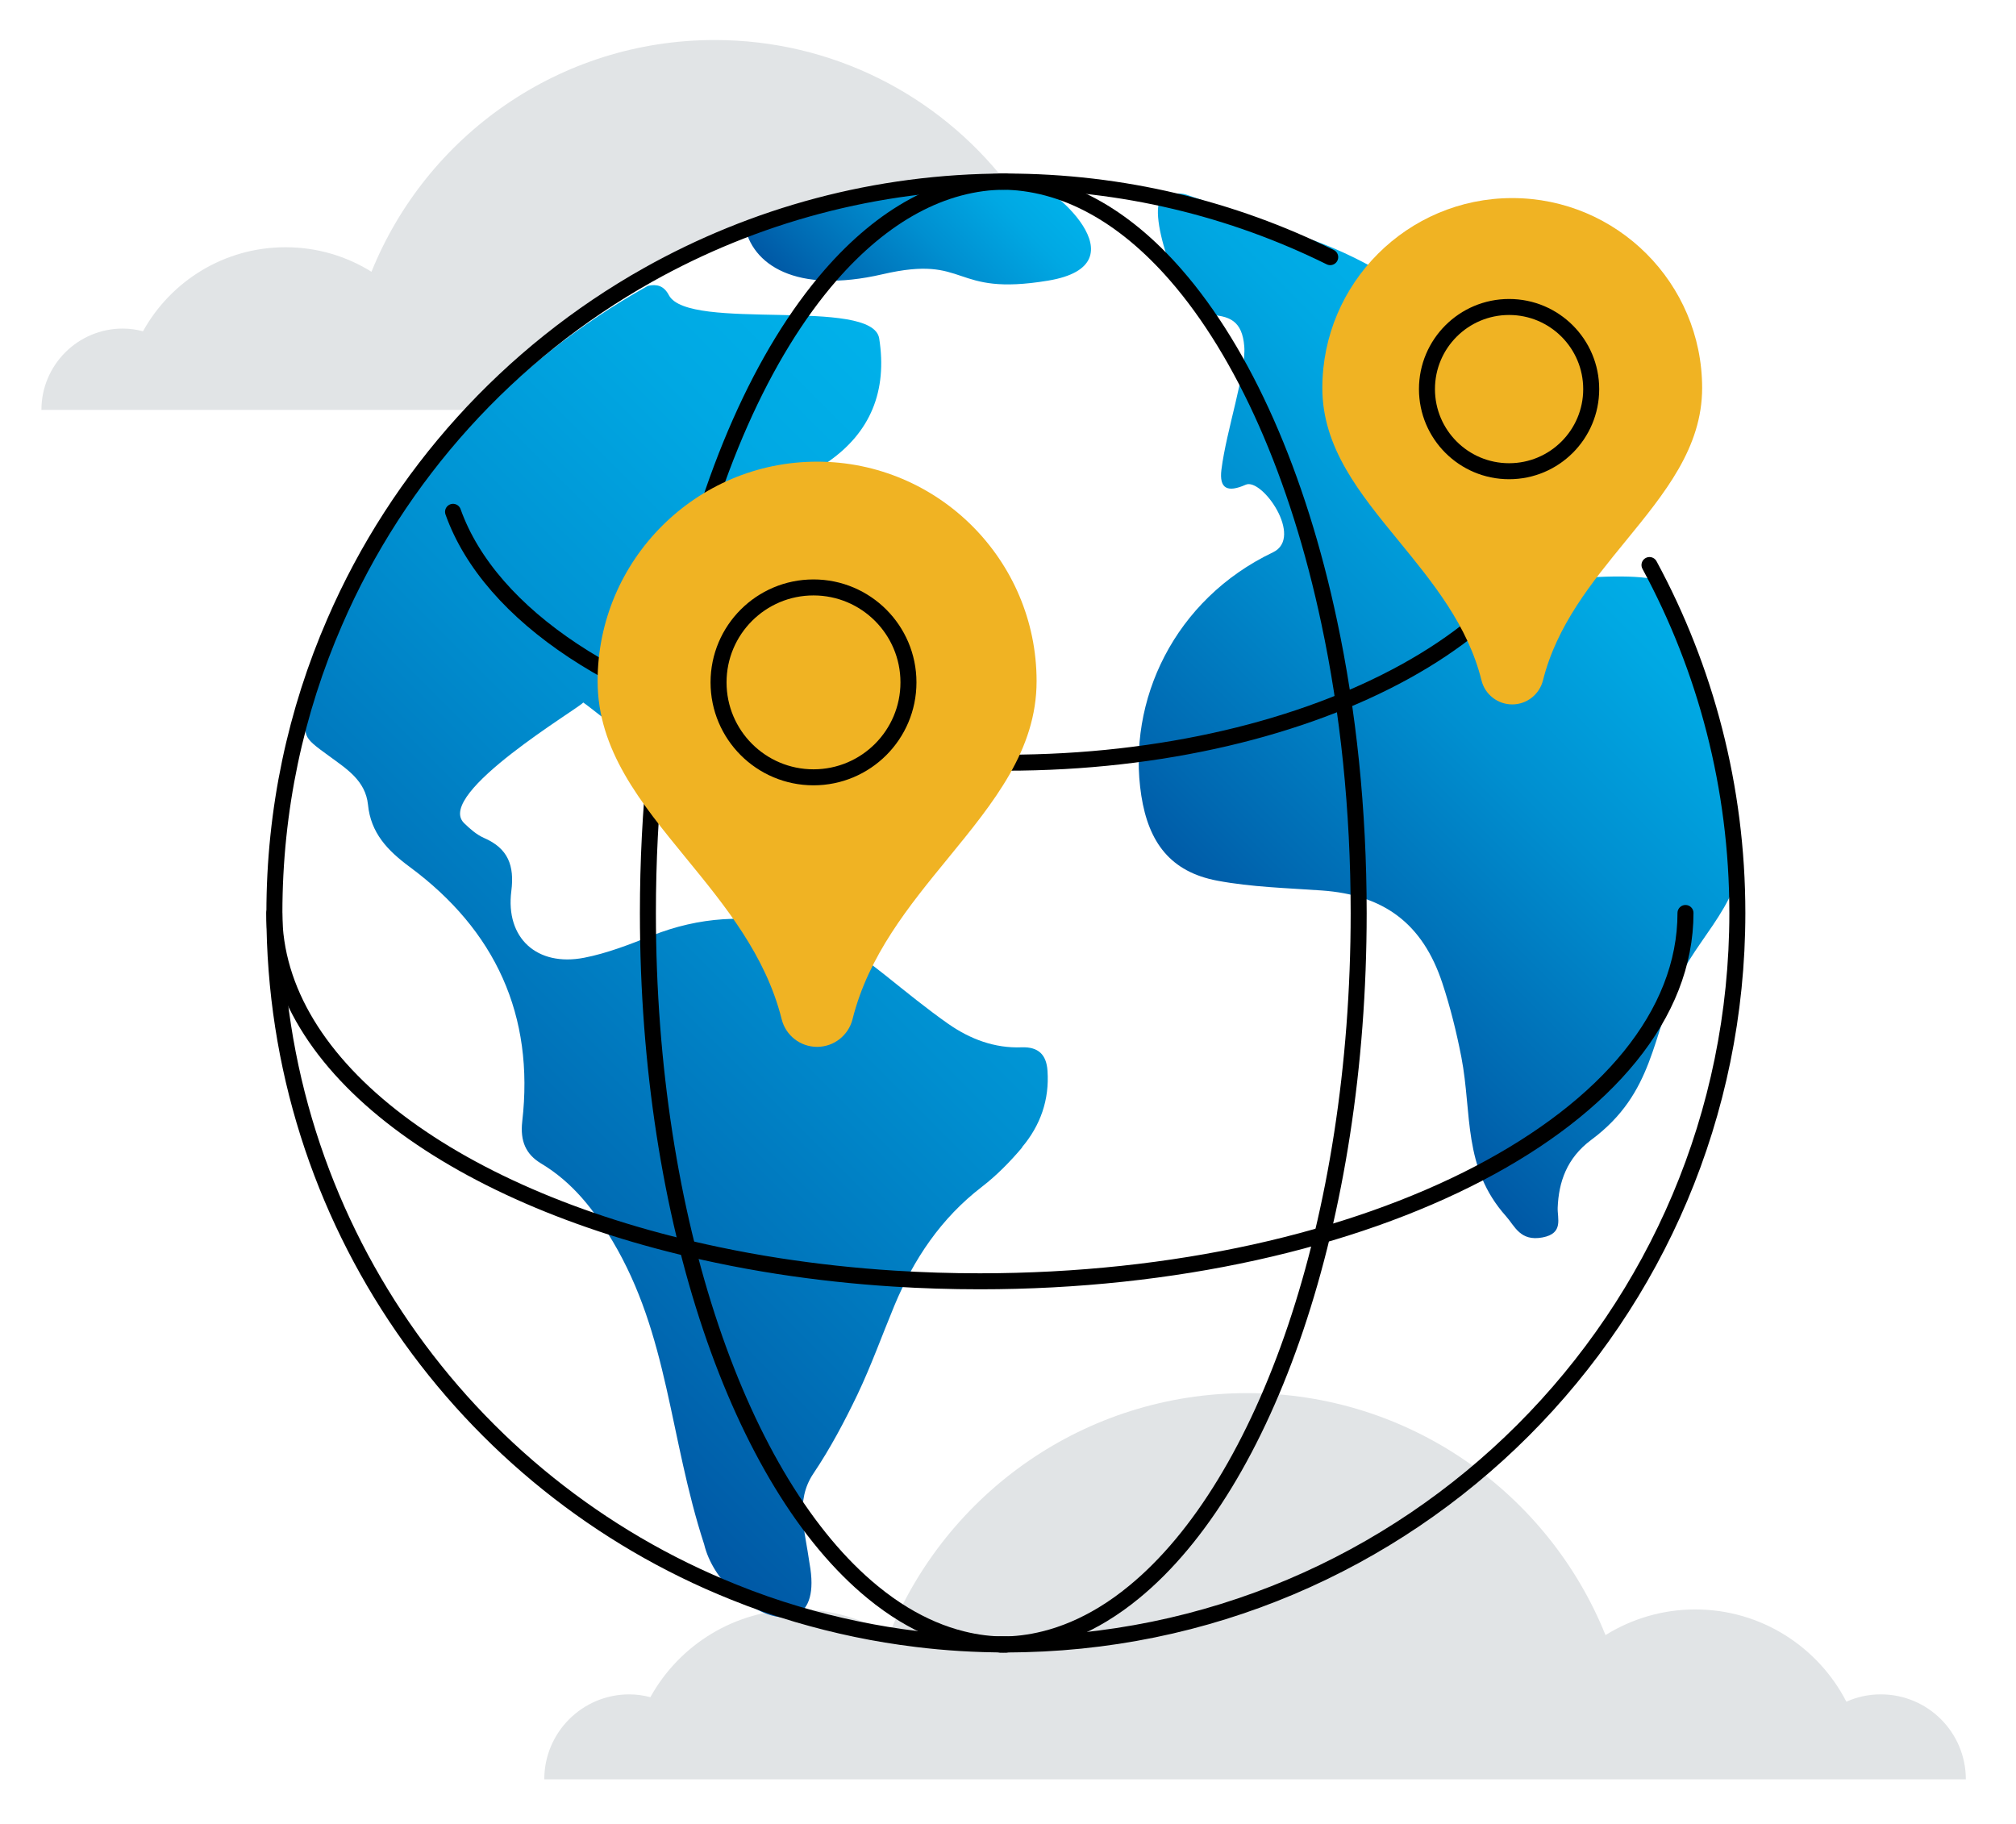 <svg width="252" height="228" viewBox="0 0 252 228" fill="none" xmlns="http://www.w3.org/2000/svg">
<path d="M93.067 28.109C93.953 33.073 99.452 36.799 110.322 34.282C121.192 31.765 118.76 37.109 130.994 35.084C143.242 33.059 131.078 22.793 128.73 22.737C126.381 22.68 105.147 21.837 93.067 28.095V28.109Z" fill="url(#paint0_linear_1925_1283)"/>
<path d="M125.692 22.665C125.481 22.665 125.256 22.665 125.046 22.665C99.41 22.665 76.347 33.676 60.344 51.24H5.177C5.177 45.63 9.733 41.073 15.344 41.073C16.23 41.073 17.074 41.2 17.875 41.411C21.349 35.139 28.028 30.906 35.692 30.906C39.644 30.906 43.314 32.031 46.436 33.972C53.285 16.998 69.906 5.003 89.341 5.003C104.092 5.003 117.241 11.922 125.692 22.694V22.665Z" fill="#E1E4E6"/>
<path d="M235.085 211.806C233.552 211.806 232.117 212.13 230.796 212.72C227.266 205.872 220.136 201.189 211.91 201.189C207.789 201.189 203.95 202.37 200.688 204.395C193.544 186.663 176.191 174.147 155.899 174.147C135.606 174.147 118.253 186.663 111.11 204.395C107.847 202.37 104.008 201.189 99.888 201.189C91.886 201.189 84.911 205.619 81.297 212.158C80.453 211.933 79.567 211.806 78.653 211.806C72.789 211.806 68.036 216.559 68.036 222.424H245.73C245.73 216.559 240.977 211.806 235.113 211.806H235.085Z" fill="#E1E4E6"/>
<path d="M127.773 143.434C126.268 145.22 124.581 146.936 122.739 148.356C117.634 152.279 114.231 157.37 111.798 163.206C110.265 166.904 108.915 170.673 107.2 174.287C105.568 177.69 103.782 181.065 101.673 184.201C99.353 187.675 100.618 191.289 101.195 195.451C101.856 199.079 101.097 201.048 99.662 201.808C97.651 202.876 94.318 201.554 91.689 199.037C89.973 197.434 88.567 195.325 88.018 193.047C83.645 179.589 83.589 166.919 76.558 155.12C74.279 151.281 71.593 147.808 67.642 145.445C65.701 144.278 65.012 142.619 65.279 140.2C66.812 126.925 61.932 116.294 51.203 108.362C48.432 106.309 46.351 104.129 46 100.6C45.69 97.562 43.3 96.1 41.12 94.497C37.759 92.05 37.661 92.022 38.926 88.042C39.981 84.737 40.923 81.644 41.823 78.761C49.782 60.522 63.634 45.404 80.987 35.73C82.098 35.49 82.984 35.701 83.617 36.911C86.078 41.481 109.084 37.093 109.9 42.311C110.926 48.822 108.845 54.067 103.445 57.779C100.267 59.973 96.808 61.773 93.348 63.545C81.353 69.648 89.593 78.226 81.775 89.083C81.254 89.8 80.832 90.714 80.115 91.164C79.511 91.543 78.358 91.712 77.767 91.403C76.572 90.742 73.45 88.154 72.901 87.817C72.536 88.45 54.325 99.208 57.995 102.878C58.726 103.595 59.556 104.326 60.47 104.734C63.522 106.042 64.323 108.208 63.915 111.4C63.17 117.25 67.108 120.864 73.014 119.725C75.911 119.162 78.737 118.051 81.493 116.954C87.371 114.62 93.348 114.24 99.465 115.759C103.74 116.828 107.284 119.204 110.673 121.919C113.261 123.986 115.834 126.095 118.562 128.008C121.276 129.892 124.328 131.059 127.731 130.919C129.812 130.848 130.811 131.861 130.937 133.858C131.19 137.472 130.051 140.692 127.745 143.42L127.773 143.434Z" fill="url(#paint1_linear_1925_1283)"/>
<path d="M145.253 24.775C145.999 24.226 147.433 24.03 148.319 24.339C153.297 26.026 158.163 28.023 163.141 29.683C169.764 31.89 175.6 35.519 181.042 39.709C185.43 43.098 189.325 47.092 193.544 50.706C196.849 53.533 191.674 50.889 190.113 54.447C187.596 60.17 178.736 73.966 183.728 73.6C186.85 73.361 206.988 70.478 208.267 73.276C211.741 80.828 214.61 88.534 215.903 96.747C216.522 100.656 217.042 104.594 217.169 108.545C217.225 110.176 216.339 111.99 215.481 113.481C213.752 116.476 211.431 119.148 209.927 122.228C206.425 129.428 206.847 136.6 198.902 142.492C195.822 144.784 194.838 147.794 194.711 150.958C194.655 152.294 195.485 154.178 192.827 154.684C190.014 155.219 189.353 153.264 188.256 152.04C182.814 145.951 184.024 139.173 182.674 132.17C182.069 129.048 181.296 125.926 180.297 122.903C177.836 115.45 172.999 111.864 165.222 111.315C160.863 111.006 156.447 110.894 152.172 110.092C146.322 108.995 143.58 105.325 142.666 99.475C140.824 87.564 146.814 74.922 159.119 69.044C163.014 67.187 157.741 59.692 155.716 60.592C153.438 61.605 152.383 61.098 152.678 58.708C153.297 53.772 155.8 46.473 155.533 43.295C155.28 40.201 153.817 39.372 150.724 39.358C147.658 39.358 143.214 26.265 145.253 24.747V24.775Z" fill="url(#paint2_linear_1925_1283)"/>
<path d="M206.186 70.633C213.189 83.57 217.169 98.392 217.169 114.128C217.169 164.641 176.233 205.563 125.734 205.563C121.965 205.563 118.239 205.338 114.597 204.888C109.478 204.269 104.486 203.214 99.662 201.794C96.948 200.992 94.29 200.064 91.689 199.009C58.037 185.524 34.3 152.603 34.3 114.128C34.3 101.191 36.986 88.886 41.837 77.749C49.797 59.355 63.648 44.111 81.001 34.366C94.234 26.941 109.492 22.694 125.748 22.694C140.303 22.694 154.056 26.097 166.276 32.144" stroke="black" stroke-width="2" stroke-linecap="round" stroke-linejoin="round"/>
<path d="M125.735 205.576C123.892 205.576 122.064 205.351 120.278 204.901C117.775 204.282 115.328 203.227 112.98 201.807C111.658 201.005 110.35 200.077 109.071 199.023C92.603 185.537 80.988 152.616 80.988 114.141C80.988 101.204 82.296 88.899 84.672 77.762C88.567 59.368 95.346 44.124 103.839 34.379C110.308 26.954 117.789 22.707 125.735 22.707" stroke="black" stroke-width="2" stroke-linecap="round" stroke-linejoin="round"/>
<path d="M125.087 205.576C126.93 205.576 128.758 205.351 130.544 204.901C133.047 204.282 135.494 203.227 137.842 201.807C139.164 201.005 140.472 200.077 141.751 199.023C158.219 185.537 169.834 152.616 169.834 114.141C169.834 101.204 168.526 88.899 166.15 77.762C162.255 59.368 155.476 44.124 146.983 34.379C140.514 26.954 133.033 22.707 125.087 22.707" stroke="black" stroke-width="2" stroke-linecap="round" stroke-linejoin="round"/>
<path d="M210.686 114.128C210.686 139.567 171.198 160.169 122.486 160.169C118.843 160.169 115.258 160.056 111.742 159.831C106.806 159.522 101.997 158.987 97.342 158.27C94.726 157.862 92.167 157.398 89.65 156.864C57.194 150.072 34.286 133.492 34.286 114.128" stroke="black" stroke-width="2" stroke-linecap="round" stroke-linejoin="round"/>
<path d="M56.631 63.981C61.272 77.003 77.711 87.719 99.55 92.542C101.561 92.992 103.614 93.386 105.695 93.737C109.408 94.342 113.261 94.792 117.199 95.059C120.011 95.242 122.88 95.341 125.791 95.341C164.73 95.341 196.314 77.917 196.314 56.43" stroke="black" stroke-width="2" stroke-linecap="round" stroke-linejoin="round"/>
<path d="M102.138 57.709C87.006 57.709 74.702 70.014 74.702 85.145C74.702 93.766 80.073 100.319 85.755 107.266C90.648 113.242 95.711 119.43 97.708 127.403C98.214 129.442 100.042 130.863 102.138 130.863C104.233 130.863 106.061 129.428 106.567 127.403C108.564 119.43 113.627 113.242 118.52 107.266C124.202 100.319 129.574 93.766 129.574 85.145C129.574 70.014 117.269 57.709 102.138 57.709Z" fill="url(#paint3_linear_1925_1283)"/>
<path d="M101.688 97.169C108.243 97.169 113.557 91.855 113.557 85.3C113.557 78.746 108.243 73.432 101.688 73.432C95.133 73.432 89.819 78.746 89.819 85.3C89.819 91.855 95.133 97.169 101.688 97.169Z" stroke="black" stroke-width="2" stroke-linecap="round" stroke-linejoin="round"/>
<path d="M189.029 24.761C175.937 24.761 165.292 35.407 165.292 48.499C165.292 55.966 169.933 61.633 174.854 67.638C179.087 72.813 183.475 78.156 185.19 85.061C185.626 86.819 187.215 88.056 189.029 88.056C190.844 88.056 192.419 86.819 192.869 85.061C194.598 78.156 198.972 72.813 203.204 67.638C208.112 61.633 212.767 55.952 212.767 48.499C212.767 35.407 202.122 24.761 189.029 24.761Z" fill="url(#paint4_linear_1925_1283)"/>
<path d="M188.636 58.905C194.305 58.905 198.901 54.309 198.901 48.64C198.901 42.97 194.305 38.374 188.636 38.374C182.966 38.374 178.37 42.97 178.37 48.64C178.37 54.309 182.966 58.905 188.636 58.905Z" stroke="black" stroke-width="2" stroke-linecap="round" stroke-linejoin="round"/>
<defs>
<linearGradient id="paint0_linear_1925_1283" x1="103.994" y1="40.962" x2="126.269" y2="18.687" gradientUnits="userSpaceOnUse">
<stop stop-color="#0058A5"/>
<stop offset="0.14" stop-color="#0068B1"/>
<stop offset="0.52" stop-color="#008FD0"/>
<stop offset="0.82" stop-color="#00A8E3"/>
<stop offset="1" stop-color="#00B1EA"/>
</linearGradient>
<linearGradient id="paint1_linear_1925_1283" x1="49.684" y1="157.047" x2="137.378" y2="69.339" gradientUnits="userSpaceOnUse">
<stop stop-color="#0058A5"/>
<stop offset="0.14" stop-color="#0068B1"/>
<stop offset="0.52" stop-color="#008FD0"/>
<stop offset="0.82" stop-color="#00A8E3"/>
<stop offset="1" stop-color="#00B1EA"/>
</linearGradient>
<linearGradient id="paint2_linear_1925_1283" x1="147.517" y1="111.653" x2="201.025" y2="58.145" gradientUnits="userSpaceOnUse">
<stop stop-color="#0058A5"/>
<stop offset="0.14" stop-color="#0068B1"/>
<stop offset="0.52" stop-color="#008FD0"/>
<stop offset="0.82" stop-color="#00A8E3"/>
<stop offset="1" stop-color="#00B1EA"/>
</linearGradient>
<linearGradient id="paint3_linear_1925_1283" x1="80.538" y1="111.161" x2="123.738" y2="67.961" gradientUnits="userSpaceOnUse">
<stop stop-color="#F0B323"/>
<stop offset="1" stop-color="#F0B323"/>
</linearGradient>
<linearGradient id="paint4_linear_1925_1283" x1="170.34" y1="71.013" x2="207.719" y2="33.635" gradientUnits="userSpaceOnUse">
<stop stop-color="#F0B323"/>
<stop offset="1" stop-color="#F0B323"/>
</linearGradient>
</defs>
</svg>

